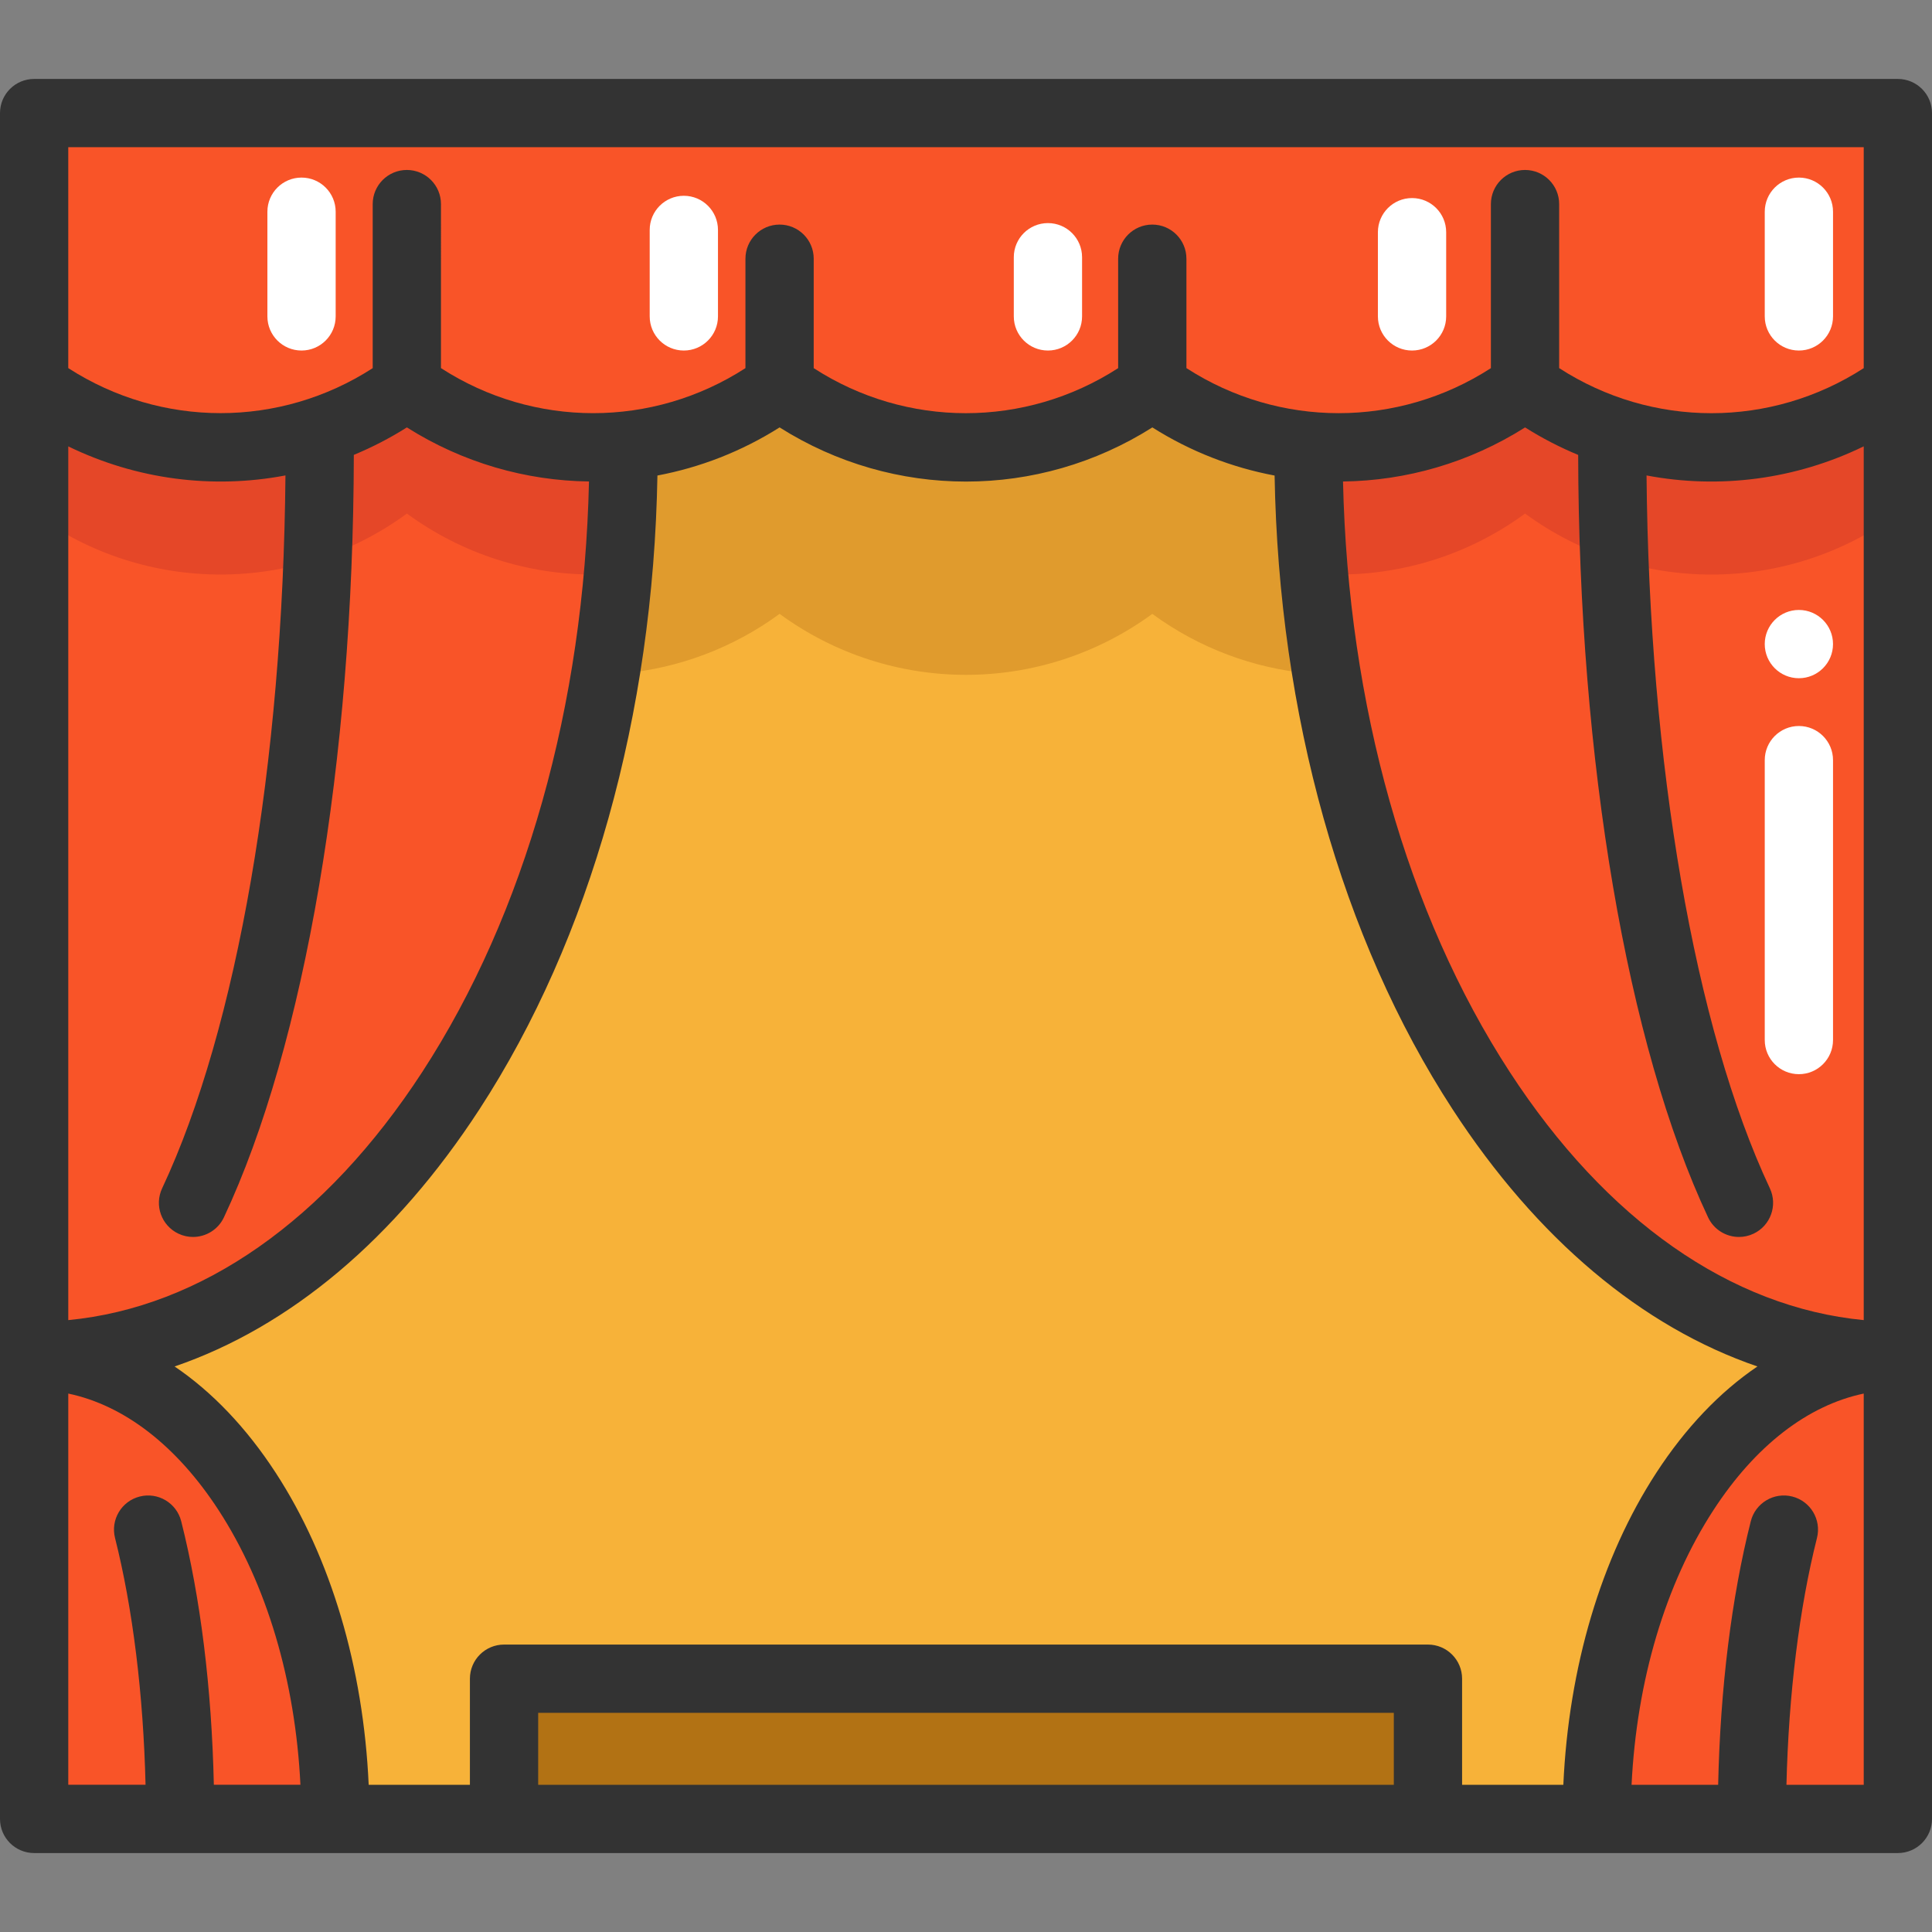 <?xml version="1.0" encoding="iso-8859-1"?>
<!-- Generator: Adobe Illustrator 19.0.0, SVG Export Plug-In . SVG Version: 6.00 Build 0)  -->
<svg version="1.1" id="Layer_1" xmlns="http://www.w3.org/2000/svg" xmlns:xlink="http://www.w3.org/1999/xlink" x="0px" y="0px"
	 viewBox="0 0 512 512" style="enable-background:new 0 0 512 512;" xml:space="preserve">
<rect x="0" y="0" width="512" height="512" fill="#808080" stroke="none"/>
<path style="fill:#F7B239;" d="M502.958,359.327c-44.096,0-79.845,54.939-79.845,122.711h-44.687v-37.161H133.582v37.161H88.883
	c0-67.772-35.737-122.711-79.833-122.711c72.898,0,134.133-76.758,151.345-180.557c3.172-19.033,4.849-38.97,4.849-59.51
	l-0.109-1.158c14.654-1.387,29.007-6.646,41.467-15.776c14.703,10.771,32.047,16.162,49.391,16.162s34.676-5.391,49.379-16.15h0.012
	c12.471,9.13,26.836,14.389,41.479,15.776l-0.096,1.146c0,20.54,1.677,40.478,4.849,59.51
	C368.825,282.569,430.06,359.327,502.958,359.327z"/>
<rect x="133.578" y="444.879" style="fill:#B27214;" width="244.843" height="37.161"/>
<g>
	<path style="fill:#F95428;" d="M47.73,482.038H9.05V359.327c44.096,0,79.833,54.939,79.833,122.711H47.73z"/>
	<path style="fill:#F95428;" d="M464.265,482.038h-41.153c0-67.772,35.75-122.711,79.845-122.711v122.711H464.265z"/>
	<path style="fill:#F95428;" d="M502.958,102.326v257.001c-79.037,0-144.361-90.218-154.746-207.321
		c-0.953-10.698-1.447-21.638-1.447-32.746l0.096-1.146c19.913,1.882,40.357-3.377,57.291-15.776l0.012-0.012l0.012,0.012
		c29.405,21.541,69.364,21.541,98.758,0L502.958,102.326z"/>
	<path style="fill:#F95428;" d="M165.243,119.26c0,11.096-0.495,22.024-1.447,32.722C153.423,269.097,88.087,359.327,9.05,359.327
		V102.338c29.405,21.529,69.364,21.529,98.77,0l0.012-0.012c14.703,10.771,32.035,16.162,49.379,16.162
		c2.641,0,5.295-0.121,7.924-0.386L165.243,119.26z"/>
	<path style="fill:#F95428;" d="M404.164,102.326l-0.012,0.012c-16.934,12.399-37.378,17.658-57.291,15.776
		c-14.642-1.387-29.007-6.646-41.479-15.776h-0.012c-14.703,10.759-32.035,16.15-49.379,16.15s-34.688-5.391-49.391-16.162
		c-12.459,9.13-26.812,14.389-41.467,15.776c-2.629,0.265-5.283,0.386-7.924,0.386c-17.344,0-34.676-5.391-49.379-16.162
		l-0.012,0.012c-29.405,21.529-69.364,21.529-98.77,0v-0.012V29.97h493.908v72.355l-0.024,0.012
		c-29.393,21.541-69.352,21.541-98.758,0L404.164,102.326z"/>
</g>
<path style="fill:#E09B2D;" d="M351.613,178.77c-1.58-0.048-3.172-0.145-4.752-0.302c-14.642-1.387-29.007-6.646-41.479-15.776
	h-0.012c-14.703,10.759-32.035,16.15-49.379,16.15s-34.688-5.391-49.391-16.162c-12.459,9.13-26.812,14.389-41.467,15.776
	c-1.568,0.157-3.16,0.265-4.74,0.314c3.172-19.033,4.849-38.97,4.849-59.51l-0.109-1.158c14.654-1.387,29.007-6.646,41.467-15.776
	c14.703,10.771,32.047,16.162,49.391,16.162s34.676-5.391,49.379-16.15h0.012c12.471,9.13,26.836,14.389,41.479,15.776l-0.096,1.146
	C346.765,139.8,348.441,159.737,351.613,178.77z"/>
<g>
	<path style="fill:#E54728;" d="M165.134,118.102l0.109,1.158c0,11.096-0.495,22.024-1.447,32.722
		c-2.183,0.193-4.39,0.277-6.585,0.277c-17.344,0-34.676-5.391-49.379-16.162l-0.012,0.012c-29.405,21.529-69.364,21.529-98.77,0
		v-33.771c29.405,21.529,69.364,21.529,98.77,0l0.012-0.012c14.703,10.771,32.035,16.162,49.379,16.162
		C159.851,118.488,162.505,118.367,165.134,118.102z"/>
	<path style="fill:#E54728;" d="M502.958,102.326v33.771l-0.024,0.012c-29.393,21.541-69.352,21.541-98.758,0l-0.012-0.012
		l-0.012,0.012c-16.548,12.122-36.449,17.416-55.94,15.897c-0.953-10.698-1.447-21.638-1.447-32.746l0.096-1.146
		c19.913,1.882,40.357-3.377,57.291-15.776l0.012-0.012l0.012,0.012c29.405,21.541,69.364,21.541,98.758,0L502.958,102.326z"/>
</g>
<g>
	<path style="fill:#FFFFFF;" d="M476.724,284.668c-4.996,0-9.046-4.05-9.046-9.046v-74.177c0-4.996,4.05-9.046,9.046-9.046
		c4.996,0,9.046,4.05,9.046,9.046v74.177C485.77,280.618,481.721,284.668,476.724,284.668z"/>
	<path style="fill:#FFFFFF;" d="M476.724,92.894c-4.996,0-9.046-4.05-9.046-9.046V56.107c0-4.996,4.05-9.046,9.046-9.046
		c4.996,0,9.046,4.05,9.046,9.046v27.741C485.77,88.844,481.721,92.894,476.724,92.894z"/>
	<path style="fill:#FFFFFF;" d="M374.204,92.894c-4.996,0-9.046-4.05-9.046-9.046V61.535c0-4.996,4.05-9.046,9.046-9.046
		s9.046,4.05,9.046,9.046v22.313C383.25,88.844,379.201,92.894,374.204,92.894z"/>
	<path style="fill:#FFFFFF;" d="M277.714,92.894c-4.996,0-9.046-4.05-9.046-9.046v-15.68c0-4.996,4.05-9.046,9.046-9.046
		c4.996,0,9.046,4.05,9.046,9.046v15.68C286.76,88.844,282.711,92.894,277.714,92.894z"/>
	<path style="fill:#FFFFFF;" d="M181.224,92.894c-4.996,0-9.046-4.05-9.046-9.046V60.932c0-4.996,4.05-9.046,9.046-9.046
		s9.046,4.05,9.046,9.046v22.916C190.27,88.844,186.221,92.894,181.224,92.894z"/>
	<path style="fill:#FFFFFF;" d="M79.909,92.894c-4.996,0-9.046-4.05-9.046-9.046V56.107c0-4.996,4.05-9.046,9.046-9.046
		s9.046,4.05,9.046,9.046v27.741C88.955,88.844,84.906,92.894,79.909,92.894z"/>
	<circle style="fill:#FFFFFF;" cx="476.721" cy="170.69" r="9.046"/>
</g>
<path style="fill:#333333;" d="M502.954,20.921H9.046C4.05,20.921,0,24.971,0,29.967v452.066c0,4.996,4.05,9.046,9.046,9.046
	h493.908c4.996,0,9.046-4.05,9.046-9.046V29.967C512,24.971,507.95,20.921,502.954,20.921z M378.422,435.828H133.578
	c-4.996,0-9.046,4.05-9.046,9.046v28.114H97.705c-1.404-31.12-10.005-60.194-24.619-82.657c-7.8-11.988-16.88-21.476-26.817-28.203
	c30.533-10.447,58.419-33.773,80.807-68.183c29.402-45.189,46.043-104.595,47.149-167.928c11.287-2.123,22.278-6.365,32.375-12.75
	c15.139,9.574,32.278,14.357,49.415,14.355s34.268-4.786,49.37-14.353c10.104,6.39,21.104,10.633,32.397,12.756
	c1.107,63.328,17.748,122.732,47.149,167.918c22.389,34.411,50.274,57.737,80.807,68.183c-9.938,6.727-19.018,16.215-26.817,28.203
	c-14.615,22.463-23.215,51.537-24.619,82.657h-26.832v-28.114C387.468,439.878,383.417,435.828,378.422,435.828z M18.092,118.295
	c18.077,8.797,38.255,11.37,57.557,7.696c-0.674,76.334-12.78,146.573-32.68,188.92c-2.124,4.522-0.181,9.91,4.34,12.035
	c1.244,0.584,2.552,0.861,3.842,0.861c3.396,0,6.653-1.923,8.193-5.201c21.445-45.635,34.288-121.094,34.423-202.056
	c4.828-2.005,9.536-4.423,14.059-7.283c14.796,9.356,31.509,14.123,48.262,14.328c-1.336,59.255-16.898,114.552-44.179,156.483
	c-25.593,39.335-58.619,62.386-93.816,65.765V118.295z M400.091,284.077c-27.28-41.929-42.842-97.223-44.179-156.475
	c16.757-0.206,33.466-4.976,48.25-14.332c4.528,2.863,9.239,5.283,14.072,7.29c0.136,80.959,12.979,156.414,34.423,202.048
	c1.54,3.278,4.797,5.201,8.193,5.201c1.288,0,2.598-0.276,3.841-0.861c4.522-2.125,6.464-7.513,4.34-12.035
	c-19.9-42.346-32.006-112.583-32.68-188.915c19.292,3.668,39.464,1.093,57.556-7.71v231.557
	C458.712,346.464,425.685,323.413,400.091,284.077z M493.908,39.013v58.547c-24.653,15.927-56.088,15.92-80.713-0.005V54.089
	c0-4.996-4.05-9.046-9.046-9.046s-9.046,4.05-9.046,9.046v43.476c-24.644,15.912-56.056,15.906-80.689-0.012v-28.99
	c0-4.996-4.05-9.046-9.046-9.046c-4.996,0-9.046,4.05-9.046,9.046v29c-24.66,15.922-56.094,15.908-80.679,0.001V68.563
	c0-4.996-4.05-9.046-9.046-9.046s-9.046,4.05-9.046,9.046v28.996c-24.641,15.912-56.049,15.911-80.689-0.005V54.089
	c0-4.996-4.05-9.046-9.046-9.046s-9.046,4.05-9.046,9.046v43.475c-24.615,15.891-55.982,15.903-80.68-0.012V39.013H493.908z
	 M56.67,472.986c-0.566-25.558-3.521-49.545-8.647-69.838c-1.224-4.844-6.145-7.781-10.985-6.555
	c-4.844,1.223-7.778,6.142-6.555,10.985c4.699,18.6,7.517,41.541,8.088,65.407H18.092V369.309
	c14.82,3.105,28.711,13.8,39.827,30.886c12.754,19.602,20.338,45.175,21.699,72.79H56.67V472.986z M142.624,472.986v-19.068h226.751
	v19.068H142.624z M473.428,472.986c0.573-23.864,3.39-46.806,8.089-65.407c1.224-4.844-1.71-9.762-6.555-10.985
	c-4.847-1.225-9.762,1.711-10.985,6.555c-5.126,20.293-8.082,44.28-8.647,69.838h-22.948c1.361-27.615,8.946-53.188,21.699-72.79
	c11.117-17.087,25.007-27.782,39.827-30.886v103.676h-20.481V472.986z"/>
<g>
</g>
<g>
</g>
<g>
</g>
<g>
</g>
<g>
</g>
<g>
</g>
<g>
</g>
<g>
</g>
<g>
</g>
<g>
</g>
<g>
</g>
<g>
</g>
<g>
</g>
<g>
</g>
<g>
</g>
</svg>
